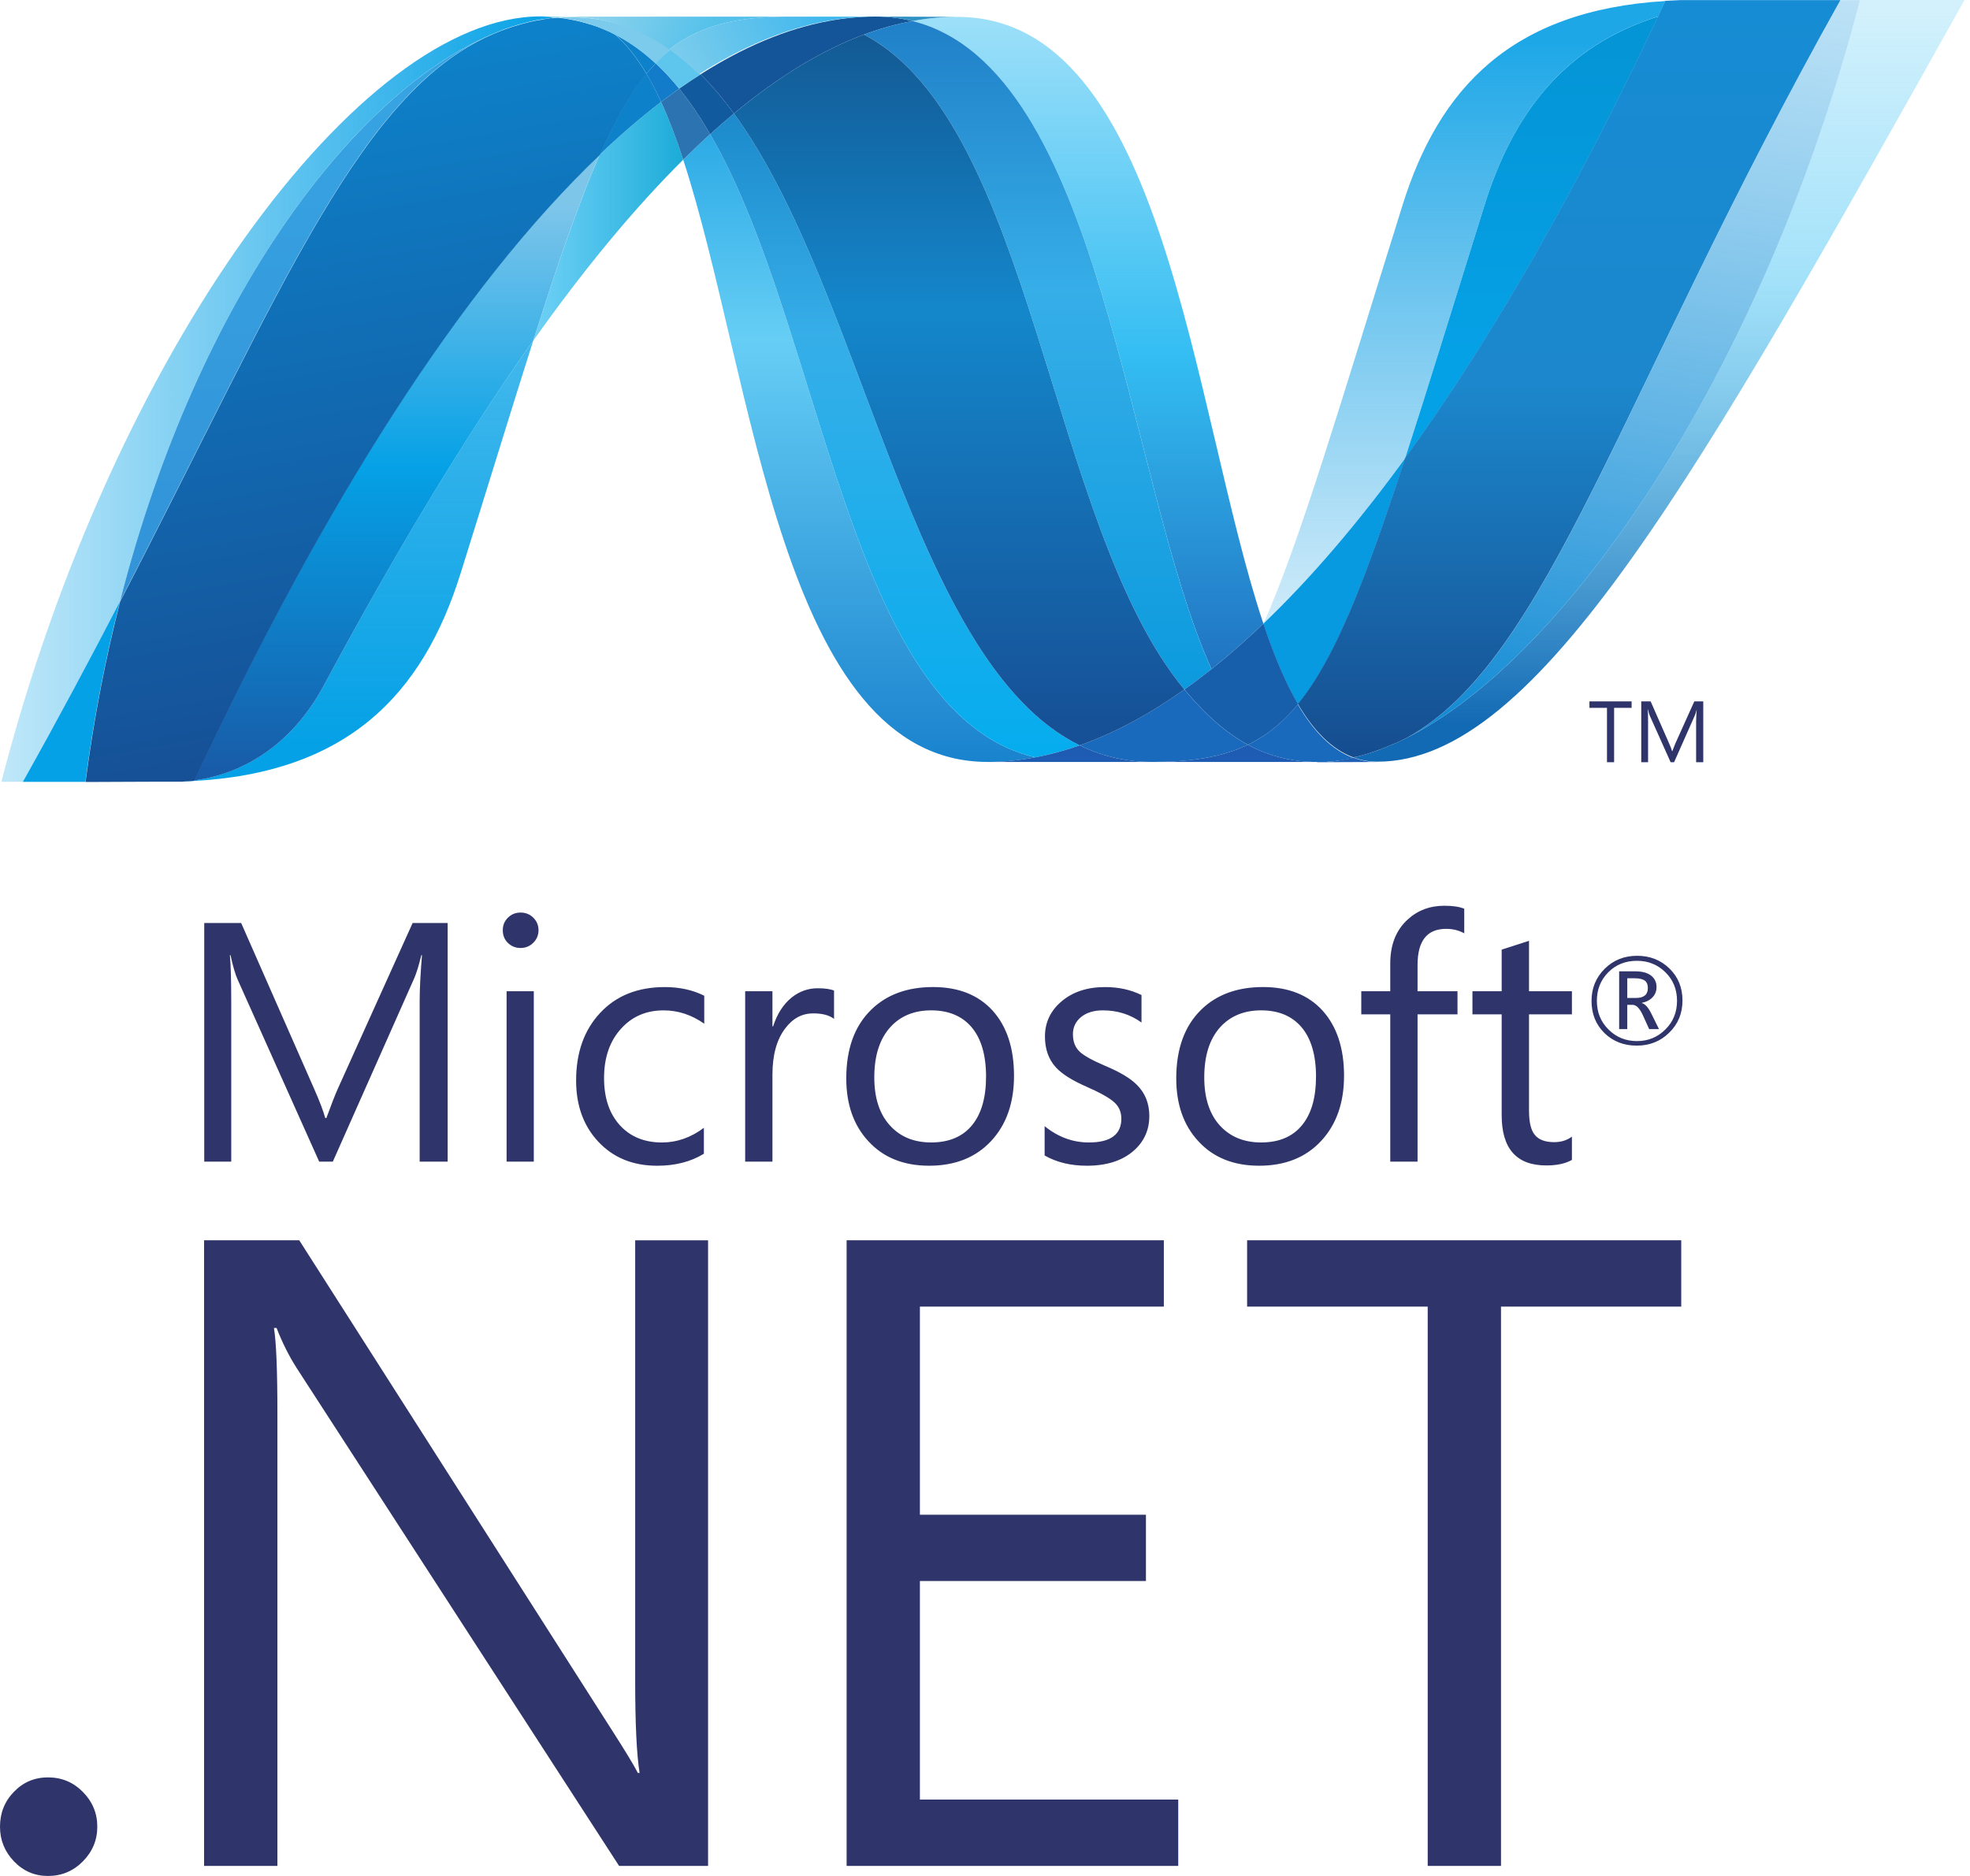 <svg xmlns="http://www.w3.org/2000/svg" xmlns:xlink="http://www.w3.org/1999/xlink" width="315" height="299.999"><defs><linearGradient id="q"><stop offset="0" stop-color="#33bdf2" stop-opacity=".698"/><stop offset="1" stop-color="#1dacd8"/></linearGradient><linearGradient id="p"><stop offset="0" stop-color="#05a1e6" stop-opacity=".247"/><stop offset="1" stop-color="#05a1e6"/></linearGradient><radialGradient cx="0" cy="0" r="1" fx="0" fy="0" id="a" gradientUnits="userSpaceOnUse" gradientTransform="matrix(-368.838 3054.236 3027.47 178.242 -35.956 775.328)" spreadMethod="pad"><stop offset="0" stop-color="#fff"/><stop offset=".907" stop-color="#9ca6b0"/><stop offset=".907" stop-color="#9ca6b0"/><stop offset="1" stop-color="#c2c6cc"/></radialGradient><linearGradient x2="1" id="b" gradientUnits="userSpaceOnUse" gradientTransform="matrix(0 -29.661 -29.661 0 2008.51 86.026)"><stop offset="0" stop-color="#0994dc"/><stop offset=".35" stop-color="#66cef5"/><stop offset=".35" stop-color="#66cef5"/><stop offset=".846" stop-color="#127bca"/><stop offset=".846" stop-color="#127bca"/><stop offset="1" stop-color="#127bca"/></linearGradient><linearGradient x2="1" id="c" gradientUnits="userSpaceOnUse" gradientTransform="matrix(0 -30.417 -30.417 0 2009.642 86.777)"><stop offset="0" stop-color="#0e76bc"/><stop offset=".36" stop-color="#36aee8"/><stop offset=".36" stop-color="#36aee8"/><stop offset=".846" stop-color="#00adef"/><stop offset=".846" stop-color="#00adef"/><stop offset="1" stop-color="#00adef"/></linearGradient><linearGradient x2="1" id="r" gradientUnits="userSpaceOnUse" gradientTransform="matrix(0 24.203 24.203 0 2015.755 62.94)"><stop offset="0" stop-color="#1c63b7"/><stop offset=".5" stop-color="#33bdf2"/><stop offset="1" stop-color="#33bdf2" stop-opacity=".42"/></linearGradient><linearGradient x2="1" id="d" gradientUnits="userSpaceOnUse" gradientTransform="matrix(0 -31.581 -31.581 0 2014.164 89.86)"><stop offset="0" stop-color="#166ab8"/><stop offset=".4" stop-color="#36aee8"/><stop offset=".4" stop-color="#36aee8"/><stop offset=".846" stop-color="#0798dd"/><stop offset=".846" stop-color="#0798dd"/><stop offset="1" stop-color="#0798dd"/></linearGradient><linearGradient x2="1" id="e" gradientUnits="userSpaceOnUse" gradientTransform="matrix(0 -33.582 -33.582 0 2011.675 89.693)"><stop offset="0" stop-color="#124379"/><stop offset=".39" stop-color="#1487cb"/><stop offset=".39" stop-color="#1487cb"/><stop offset=".78" stop-color="#165197"/><stop offset=".78" stop-color="#165197"/><stop offset="1" stop-color="#165197"/></linearGradient><linearGradient x2="1" id="o" gradientUnits="userSpaceOnUse" gradientTransform="matrix(0 23.577 23.577 0 2033.846 63.547)"><stop offset="0" stop-color="#136ab4"/><stop offset=".6" stop-color="#59caf5" stop-opacity=".549"/><stop offset="1" stop-color="#59caf5" stop-opacity=".235"/></linearGradient><linearGradient x2="1" id="f" gradientUnits="userSpaceOnUse" gradientTransform="matrix(0 24.141 24.141 0 1991.092 62.953)"><stop offset="0" stop-color="#318ed5"/><stop offset="1" stop-color="#38a7e4"/></linearGradient><linearGradient x2="1" id="n" gradientUnits="userSpaceOnUse" gradientTransform="matrix(0 23.466 23.466 0 1992.61 62.868)"><stop offset="0" stop-color="#05a1e6"/><stop offset="1" stop-color="#05a1e6" stop-opacity=".549"/></linearGradient><linearGradient x2="1" id="g" gradientUnits="userSpaceOnUse" gradientTransform="matrix(0 19.829 19.829 0 1993.873 61.67)"><stop offset="0" stop-color="#1959a6"/><stop offset=".5" stop-color="#05a1e6"/><stop offset=".5" stop-color="#05a1e6"/><stop offset=".918" stop-color="#7ec5ea"/><stop offset="1" stop-color="#7ec5ea"/></linearGradient><linearGradient x2="1" id="h" gradientUnits="userSpaceOnUse" gradientTransform="scale(21.832) rotate(100 44.472 39.773)"><stop offset="0" stop-color="#165096"/><stop offset="1" stop-color="#0d82ca"/></linearGradient><linearGradient x2="1" id="i" gradientUnits="userSpaceOnUse" gradientTransform="matrix(0 11.236 11.236 0 2029.81 75.097)"><stop offset="0" stop-color="#05a1e6"/><stop offset=".874" stop-color="#0495d6"/><stop offset="1" stop-color="#0495d6"/></linearGradient><linearGradient x2="1" id="m" gradientUnits="userSpaceOnUse" gradientTransform="scale(26.309) rotate(-100 40.07 -30.793)"><stop offset="0" stop-color="#38a7e4" stop-opacity=".329"/><stop offset=".962" stop-color="#0e88d3"/><stop offset=".962" stop-color="#0e88d3"/><stop offset="1" stop-color="#0e88d3"/></linearGradient><linearGradient x2="1" id="j" gradientUnits="userSpaceOnUse" gradientTransform="matrix(0 -24.512 -24.512 0 2031 86.462)"><stop offset="0" stop-color="#168cd4"/><stop offset=".5" stop-color="#1c87cc"/><stop offset="1" stop-color="#154b8d"/></linearGradient><linearGradient x2="1" id="l" gradientUnits="userSpaceOnUse" gradientTransform="scale(6.113) rotate(-22.527 199.29 -814.197)"><stop offset="0" stop-color="#97d6ee"/><stop offset=".703" stop-color="#55c1ea"/><stop offset="1" stop-color="#55c1ea"/></linearGradient><linearGradient x2="1" id="k" gradientUnits="userSpaceOnUse" gradientTransform="matrix(4.459 2.022 2.022 -4.459 2003 84.154)"><stop offset="0" stop-color="#7accec"/><stop offset="1" stop-color="#3fb7ed"/></linearGradient><linearGradient x2="1" id="s" gradientUnits="userSpaceOnUse" gradientTransform="matrix(0 -23.976 -23.976 0 2027.682 85.106)"><stop offset="0" stop-color="#1da7e7"/><stop offset="1" stop-color="#37abe7" stop-opacity="0"/></linearGradient><linearGradient x2="1" id="J" xlink:href="#k" gradientUnits="userSpaceOnUse" gradientTransform="matrix(4.459 2.022 2.022 -4.459 2003 84.154)"/><linearGradient x2="1" id="I" xlink:href="#l" gradientUnits="userSpaceOnUse" gradientTransform="scale(6.113) rotate(-22.527 199.29 -814.197)"/><linearGradient xlink:href="#s" id="K" gradientUnits="userSpaceOnUse" gradientTransform="rotate(90 113.834 120.332) scale(121.032)" x2="1"/><linearGradient xlink:href="#j" id="H" gradientUnits="userSpaceOnUse" gradientTransform="rotate(90 125.63 125.287) scale(123.742)" x2="1"/><linearGradient xlink:href="#m" id="G" gradientUnits="userSpaceOnUse" gradientTransform="scale(132.812) rotate(100 1.038 .84)" x2="1"/><linearGradient xlink:href="#i" id="F" gradientUnits="userSpaceOnUse" gradientTransform="rotate(-90 150.966 -93.937) scale(56.721)" x2="1"/><linearGradient xlink:href="#h" id="E" gradientUnits="userSpaceOnUse" gradientTransform="scale(110.211) rotate(-100 .756 .28)" x2="1"/><linearGradient xlink:href="#g" id="D" gradientUnits="userSpaceOnUse" gradientTransform="rotate(-90 94.15 30.655) scale(100.1)" x2="1"/><linearGradient xlink:href="#n" id="C" gradientUnits="userSpaceOnUse" gradientTransform="rotate(-90 87.943 30.817) scale(118.46)" x2="1"/><linearGradient xlink:href="#f" id="B" gradientUnits="userSpaceOnUse" gradientTransform="matrix(0 -121.865 121.865 0 49.455 118.332)" x2="1"/><linearGradient xlink:href="#p" id="A" gradientUnits="userSpaceOnUse" gradientTransform="translate(-3786.54 -8320.135) scale(4.038)" x1="937.661" y1="2075.999" x2="959.674" y2="2075.999"/><linearGradient xlink:href="#o" id="z" gradientUnits="userSpaceOnUse" gradientTransform="scale(119.018) rotate(-90 1.6 -.63)" x2="1"/><linearGradient xlink:href="#q" id="y" gradientUnits="userSpaceOnUse" gradientTransform="translate(-3786.54 -8320.135) scale(4.038)" x1="958.722" y1="2068.957" x2="964.657" y2="2068.957"/><linearGradient xlink:href="#e" id="x" gradientUnits="userSpaceOnUse" gradientTransform="rotate(90 85.01 68.352) scale(169.528)" x2="1"/><linearGradient xlink:href="#d" id="w" gradientUnits="userSpaceOnUse" gradientTransform="scale(159.425) rotate(90 .575 .466)" x2="1"/><linearGradient xlink:href="#r" id="v" gradientUnits="userSpaceOnUse" gradientTransform="matrix(0 -122.178 122.178 0 173.958 118.396)" x2="1"/><linearGradient xlink:href="#c" id="u" gradientUnits="userSpaceOnUse" gradientTransform="scale(153.551) rotate(90 .472 .46)" x2="1"/><linearGradient xlink:href="#b" id="t" gradientUnits="userSpaceOnUse" gradientTransform="matrix(0 149.735 -149.735 0 137.388 1.854)" x2="1"/></defs><path d="M260.89 113.2h-2.796v8.693h-1.14V113.2h-2.807v-1.035h6.744v1.035zM272.342 121.89h-1.135v-6.53c0-.516.04-1.147.093-1.89-.117.445-.214.753-.303.95l-3.312 7.47h-.555l-3.322-7.414c-.097-.206-.193-.54-.298-1.005h-.04c.04.393.053 1.026.053 1.904v6.517h-1.09v-9.726h1.503l2.984 6.79c.226.51.367.903.44 1.165h.043c.198-.536.36-.935.47-1.197l3.044-6.76h1.433v9.728zM263.488 158.007c0-.53-.145-.91-.444-1.157-.33-.266-.904-.408-1.7-.408h-1.147v3.15h1.383c1.278 0 1.908-.53 1.908-1.585m1.787 6.568H263.7l-1.004-2.217c-.51-1.11-1.055-1.666-1.65-1.666h-.85v3.883H258.9v-9.24h2.6c1.156 0 2.024.252 2.62.774.504.448.757 1.024.757 1.74 0 .637-.206 1.172-.62 1.616-.405.45-.986.752-1.728.91v.04c.514.12 1.03.685 1.53 1.705l1.215 2.46zm2.878-4.53c0-1.816-.62-3.35-1.858-4.567-1.242-1.217-2.756-1.828-4.543-1.828-1.843 0-3.377.61-4.594 1.838-1.217 1.232-1.822 2.756-1.822 4.558 0 1.843.63 3.383 1.883 4.61 1.236 1.226 2.75 1.832 4.532 1.832 1.772 0 3.286-.61 4.533-1.853 1.247-1.222 1.868-2.756 1.868-4.59m.873-.04c0 2.04-.7 3.752-2.11 5.13-1.408 1.39-3.135 2.08-5.2 2.08-2.08 0-3.806-.68-5.18-2.02-1.372-1.357-2.053-3.063-2.053-5.133 0-2.025.696-3.726 2.09-5.124 1.393-1.393 3.13-2.09 5.204-2.09 2.034 0 3.74.667 5.124 1.994 1.42 1.363 2.126 3.08 2.126 5.164M71.58 185.767h-4.477v-25.625c0-2.024.133-4.487.37-7.395h-.1c-.42 1.7-.803 2.933-1.14 3.695l-13.015 29.325h-2.18l-13.04-29.113c-.368-.813-.752-2.12-1.14-3.907h-.098c.138 1.53.214 4.008.214 7.446v25.574h-4.316v-38.16h5.906l11.707 26.61c.884 2.004 1.455 3.528 1.732 4.568h.186c.762-2.085 1.368-3.65 1.828-4.68l11.958-26.497h5.604v38.16zM85.354 185.766h-4.35v-27.25h4.35v27.25zm.752-37.02c0 .804-.283 1.475-.843 2.026-.55.55-1.232.828-2.03.828-.777 0-1.453-.267-2.008-.798-.556-.535-.83-1.217-.83-2.055 0-.787.276-1.458.83-2.004.555-.545 1.23-.807 2.008-.807.798 0 1.48.262 2.03.807.56.546.843 1.217.843 2.004M112.547 184.505c-2.09 1.282-4.583 1.918-7.466 1.918-3.906 0-7.05-1.297-9.454-3.887-2.332-2.514-3.508-5.76-3.508-9.738 0-4.463 1.277-8.077 3.85-10.823 2.56-2.75 6.004-4.124 10.335-4.124 2.367 0 4.467.465 6.305 1.384v4.478c-2.034-1.43-4.185-2.136-6.492-2.136-2.776 0-5.033.97-6.785 2.903-1.82 1.978-2.745 4.623-2.745 7.924 0 3.17.843 5.68 2.52 7.532 1.68 1.843 3.917 2.767 6.738 2.767 2.383 0 4.614-.783 6.704-2.343v4.145zM133.36 162.937c-.766-.59-1.872-.88-3.33-.88-1.772 0-3.262.794-4.468 2.394-1.368 1.788-2.05 4.262-2.05 7.422v13.892h-4.36v-27.25h4.36v5.62h.105c.642-1.99 1.63-3.52 2.954-4.605 1.237-.99 2.636-1.49 4.175-1.49 1.16 0 2.025.125 2.615.37v4.525zM157.67 172.19c0-3.488-.787-6.153-2.362-7.98-1.53-1.758-3.665-2.636-6.416-2.636-2.71 0-4.887.888-6.513 2.665-1.722 1.898-2.58 4.578-2.58 8.056 0 3.26.818 5.82 2.468 7.648 1.64 1.838 3.852 2.756 6.624 2.756 2.867 0 5.063-.933 6.567-2.79 1.473-1.818 2.21-4.388 2.21-7.72m4.473-.153c0 4.34-1.227 7.83-3.67 10.444-2.453 2.626-5.755 3.94-9.904 3.94-4.09 0-7.347-1.314-9.734-3.94-2.338-2.528-3.514-5.87-3.514-10.024 0-4.74 1.328-8.395 3.993-10.99 2.464-2.408 5.76-3.62 9.89-3.62 4.063 0 7.24 1.267 9.525 3.776 2.267 2.524 3.413 5.998 3.413 10.415M183.773 178.475c0 2.232-.832 4.08-2.503 5.553-1.823 1.595-4.326 2.393-7.476 2.393-2.58 0-4.842-.54-6.76-1.64v-4.69c2.135 1.737 4.493 2.61 7.083 2.61 3.453 0 5.184-1.27 5.184-3.806 0-1.065-.38-1.948-1.145-2.63-.767-.697-2.257-1.53-4.473-2.504-2.28-1-3.907-2.024-4.866-3.09-1.15-1.26-1.732-2.902-1.732-4.92 0-2.263.904-4.146 2.69-5.645 1.793-1.504 4.095-2.256 6.922-2.256 2.166 0 4.104.423 5.826 1.276v4.392c-1.798-1.298-3.852-1.944-6.184-1.944-1.444 0-2.605.36-3.468 1.06-.874.717-1.313 1.63-1.313 2.746 0 1.207.367 2.146 1.096 2.817.646.62 2.02 1.378 4.09 2.262 2.326.973 4.007 1.983 5.03 3.017 1.33 1.308 2 2.974 2 4.998M210.43 172.19c0-3.488-.788-6.153-2.368-7.98-1.525-1.758-3.665-2.636-6.41-2.636-2.712 0-4.888.888-6.523 2.665-1.718 1.898-2.57 4.578-2.57 8.056 0 3.26.817 5.82 2.452 7.648 1.66 1.838 3.872 2.756 6.64 2.756 2.87 0 5.062-.933 6.566-2.79 1.474-1.818 2.21-4.388 2.21-7.72m4.484-.153c0 4.34-1.237 7.83-3.685 10.444-2.443 2.626-5.745 3.94-9.894 3.94-4.094 0-7.35-1.314-9.738-3.94-2.338-2.528-3.514-5.87-3.514-10.024 0-4.74 1.34-8.395 3.99-10.99 2.463-2.408 5.764-3.62 9.9-3.62 4.063 0 7.233 1.267 9.515 3.776 2.27 2.524 3.427 5.998 3.427 10.415M234.132 149.256c-.858-.474-1.812-.716-2.898-.716-3.054 0-4.57 1.923-4.57 5.775v4.2h6.387v3.695h-6.385v23.555H222.3V162.21h-4.635v-3.695h4.634v-4.417c0-3 .918-5.352 2.786-7.048 1.6-1.474 3.558-2.206 5.886-2.206 1.348 0 2.398.162 3.16.475v3.936zM251.347 185.49c-1.03.592-2.403.885-4.1.885-4.755 0-7.132-2.68-7.132-8.042v-16.12h-4.675v-3.7h4.675v-6.648c1.393-.44 2.842-.918 4.372-1.413v8.062h6.86v3.7h-6.86v15.377c0 1.828.298 3.135.923 3.893.63.782 1.66 1.166 3.115 1.166 1.085 0 2.024-.292 2.822-.88v3.72zM15.558 292.118c0 2.135-.762 3.983-2.302 5.543-1.534 1.556-3.397 2.34-5.583 2.34-2.135 0-3.953-.784-5.442-2.34C.743 296.1 0 294.254 0 292.12c0-2.195.742-4.048 2.23-5.583 1.49-1.54 3.308-2.302 5.443-2.302 2.186 0 4.05.773 5.583 2.332 1.54 1.56 2.302 3.413 2.302 5.553M113.218 298.394H98.993l-51.638-79.746c-1.206-1.918-2.246-4.003-3.13-6.28H43.8c.368 2.136.557 6.72.557 13.742v72.284H32.63v-100.05h15.22l50.093 78.49c1.994 3.114 3.356 5.345 4.048 6.688h.28c-.465-2.878-.707-7.784-.707-14.71v-70.467h11.656v100.05zM188.398 298.394h-53.026v-100.05h50.724v10.602H147.09v33.282h36.144v10.606H147.09v34.954h41.308v10.606zM268.828 208.947h-28.82v89.448h-11.72v-89.448H199.41V198.34h69.418v10.607z" fill="#2f356a"/><path d="M109.242 25.537c11.312 34.595 15.598 96.31 48.68 96.31 2.518 0 5.062-.247 7.616-.733-30.07-7.012-33.635-68.055-51.985-99.666-1.44 1.308-2.868 2.67-4.31 4.09" fill="url(#t)"/><path d="M113.553 21.448c18.35 31.611 21.914 92.654 51.985 99.666 2.363-.434 4.73-1.09 7.103-1.92-26.99-13.225-34.452-72.5-55.29-101.037-1.263 1.05-2.53 2.15-3.797 3.29" fill="url(#u)"/><path d="M139.992 2.648c-2.514 0-5.064.247-7.623.732-6.695 1.262-13.494 4.145-20.35 8.506 1.873 1.848 3.655 3.963 5.33 6.27 6.972-5.785 13.9-10.06 20.8-12.63 2.59-.96 5.17-1.68 7.758-2.156-1.867-.475-3.836-.722-5.916-.722" fill="#14559a"/><path d="M193.712 107.004c2.76-2.196 5.528-4.624 8.3-7.274C190.516 65.296 186.4 2.7 153.09 2.7c-2.383 0-4.786.22-7.184.665 30.345 7.548 34.232 73.567 47.806 103.64" fill="url(#v)"/><path d="M145.907 3.368c-1.868-.475-3.836-.722-5.916-.722l13.1.048c-2.382 0-4.785.222-7.183.672" fill="#3092c4"/><path d="M193.13 114.32c-1.302-1.243-2.54-2.606-3.755-4.06-5.604 3.968-11.187 6.977-16.735 8.935 1.974.965 4.043 1.682 6.24 2.126 1.7.348 3.463.526 5.315.526 6.225 0 11.146-.737 15.336-2.746-2.305-1.247-4.42-2.863-6.4-4.78" fill="#1969bc"/><path d="M138.147 5.53c27.18 14.217 29.542 78.59 51.23 104.73 1.453-1.024 2.89-2.11 4.33-3.256-13.574-30.072-17.456-96.097-47.796-103.64-2.588.486-5.173 1.203-7.763 2.167" fill="url(#w)"/><path d="M117.35 18.157c20.838 28.537 28.3 87.812 55.29 101.038 5.55-1.958 11.132-4.967 16.736-8.935-21.687-26.14-24.05-90.513-51.23-104.73-6.9 2.566-13.826 6.84-20.797 12.627" fill="url(#x)"/><path d="M95.91 24.704c-3.267 7.386-6.604 17.093-10.638 29.764 8.022-11.303 16.018-21.04 23.97-28.93-1.096-3.368-2.273-6.472-3.54-9.24-3.25 2.49-6.527 5.292-9.793 8.406" fill="url(#y)"/><path d="M108.6 14.17c-.96.686-1.925 1.388-2.894 2.13 1.267 2.766 2.438 5.87 3.534 9.238 1.443-1.414 2.877-2.782 4.31-4.09-1.54-2.645-3.175-5.088-4.95-7.28" fill="#2b74b1"/><path d="M112.02 11.886c-1.14.723-2.276 1.485-3.422 2.282 1.777 2.19 3.412 4.634 4.957 7.285 1.267-1.146 2.534-2.252 3.796-3.297-1.675-2.307-3.457-4.422-5.33-6.27" fill="#125a9e"/><path d="M297.406.014c-15.372 59.28-47.478 106.894-74.394 118.9h-.05c-.49.22-.976.423-1.455.62-.066.04-.126.044-.177.068-.142.057-.273.1-.414.158-.066.04-.126.053-.187.077-.228.08-.45.15-.672.238-.096.04-.187.065-.278.097-.1.04-.217.077-.333.11-.1.04-.207.068-.323.112-.096.04-.197.057-.288.097-.197.058-.378.106-.575.175-.08 0-.156.044-.242.065-.12.04-.257.07-.388.105-.09.04-.167.053-.263.073-.136.04-.288.077-.424.11-.182.04-.343.076-.515.112 1.217.45 2.484.676 3.852.676 25.523 0 51.258-45.74 93.84-121.806H297.4z" fill="url(#z)"/><path d="M79.73 5.054c.016 0 .036-.04.046-.04.02 0 .05 0 .06-.04h.033c.14-.048.27-.105.412-.158.036 0 .055 0 .08-.04.037 0 .072-.04.108-.044.15-.048.303-.105.444-.158h.024c.338-.1.65-.226.98-.343.045 0 .09-.04.145-.04.137-.043.278-.092.42-.124.065-.04.13-.04.19-.06.147-.045.29-.094.425-.127.06 0 .117-.04.162-.045.47-.13.934-.25 1.403-.363.066 0 .12-.04.192-.044.136-.04.263-.06.41-.08.06-.04.13-.04.2-.062.137-.04.268-.044.415-.077h.096c.283-.058.57-.106.853-.16H87c.137-.04.258-.043.394-.068.075 0 .152-.04.223-.04.126 0 .252-.04.378-.057.066 0 .13 0 .207-.04.298-.04.606-.056.92-.08-.885-.086-1.793-.142-2.717-.142-28.744 0-68.347 53.334-86.187 122.402h3.438c5.71-10.182 10.838-19.814 15.528-28.855C31.678 47.25 57.126 13.885 79.73 5.046" fill="url(#A)"/><path d="M95.91 24.704c3.265-3.114 6.542-5.916 9.793-8.405-.742-1.626-1.51-3.13-2.333-4.51-2.63 3.192-5.033 7.402-7.46 12.914" fill="#0d82ca"/><path d="M98.27 5.458c1.878 1.575 3.56 3.74 5.1 6.336.484-.596.974-1.146 1.483-1.66-2.135-1.995-4.442-3.63-6.946-4.862.1.056.202.1.307.145 0 0 .04.04.057.04" fill="#0d82ca"/><path d="M19.183 96.176C45.393 45.67 57.81 13.704 79.73 5.052c-22.6 8.844-48.053 42.207-60.547 91.124" fill="url(#B)"/><path d="M104.852 10.132c-.51.52-.995 1.065-1.485 1.66.823 1.38 1.59 2.878 2.338 4.508.97-.74 1.933-1.443 2.892-2.13-1.186-1.464-2.438-2.822-3.745-4.038" fill="#127bca"/><path d="M31.08 124.804c-.16.04-.322.04-.473.057h-.09c-.138 0-.28.04-.405.04h-.066c-.328.04-.65.04-.964.066h-.1c26.527-.742 38.652-14.024 44.67-33.288 4.573-14.604 8.33-26.906 11.62-37.23C74.163 70.088 63 88.73 51.78 109.614c-5.41 10.066-13.64 14.27-20.697 15.17" fill="url(#C)"/><path d="M31.08 124.794c7.058-.9 15.287-5.1 20.698-15.17C63 88.744 74.168 70.097 85.268 54.458c4.038-12.676 7.37-22.378 10.64-29.764-22.125 21.06-44.337 56.08-64.827 100.09" fill="url(#D)"/><path d="M19.18 96.177c-4.688 9.04-9.817 18.673-15.527 28.855h10c1.323-10.11 3.2-19.753 5.528-28.85" fill="#05a1e6"/><path d="M88.2 2.87c-.08 0-.14.04-.21.04-.122.04-.25.04-.375.054-.075 0-.146 0-.222.04-.136.04-.262.044-.394.07-.062 0-.122 0-.172.04-.288.047-.57.1-.853.15h-.096c-.148.04-.28.06-.415.08-.07.04-.142.04-.208.056-.136.04-.272.057-.403.08-.07.04-.126.04-.192.045-.47.113-.934.234-1.404.363-.05 0-.1.04-.16.048-.142.04-.28.08-.425.125-.06.04-.13.04-.192.057-.14.04-.282.08-.418.126-.055 0-.1.04-.15.04-.325.12-.643.242-.976.343-.14.044-.293.1-.444.153-.06.04-.116.048-.187.076-.14.044-.282.1-.414.154-.05.04-.1.044-.135.065-21.92 8.652-34.337 40.617-60.547 91.124-2.327 9.096-4.21 18.738-5.528 28.85h1.404c3.952 0 5.068-.04 9.616-.04H29.105c.313-.04.636-.04.965-.066h.06c.137 0 .273-.04.404-.04h.096c.146 0 .313-.04.474-.057 20.49-44.01 42.702-79.03 64.828-100.09 2.434-5.512 4.832-9.723 7.457-12.908-1.534-2.595-3.215-4.766-5.093-6.342 0 0-.05 0-.055-.04-.106-.044-.207-.097-.313-.15-.107-.056-.198-.1-.31-.156-.095-.04-.206-.093-.302-.146-.13-.04-.237-.097-.353-.15-.096-.04-.182-.08-.278-.12-.197-.077-.393-.158-.58-.243-.086-.04-.167-.06-.248-.093-.137-.05-.294-.113-.435-.173-.07-.04-.15-.048-.232-.077-.207-.07-.41-.142-.6-.206h-.05c-.233-.077-.46-.134-.698-.198-.055-.04-.1-.04-.156-.048-.208-.057-.39-.113-.587-.166-.05 0-.096-.04-.136-.04-.474-.125-.964-.226-1.46-.32-.05 0-.1-.04-.15-.04-.212-.04-.42-.076-.63-.1-.052-.04-.082-.04-.127-.04-.252-.04-.5-.07-.747-.097h-.13c-.203-.04-.39-.044-.577-.065-.318.04-.62.057-.92.085" fill="url(#E)"/><path d="M237.363 32.832c-5.043 16.154-9.127 29.48-12.68 40.445 13.836-19.04 27.466-42.995 40.445-70.638-15.14 4.754-23.216 15.638-27.765 30.192" fill="url(#F)"/><path d="M225.122 117.903c-.707.36-1.414.702-2.11 1.01 26.916-12.005 59.022-59.62 74.394-118.9h-3.115c-35.315 63.087-46.674 105.32-69.168 117.89" fill="url(#G)"/><path d="M207.545 112.603c5.856-7.148 10.627-19.3 17.14-39.325-7.513 10.318-15.075 19.188-22.642 26.422 0 .04 0 .04-.04.065 1.65 4.947 3.463 9.313 5.528 12.837" fill="#079ae1"/><path d="M207.545 112.603c-1.994 2.433-4.104 4.286-6.45 5.66-.516.298-1.036.58-1.566.837 2.478 1.338 5.183 2.23 8.212 2.59.444.044.883.085 1.343.117h.08c.207 0 .425 0 .647.04h2.19c.08 0 .165 0 .246-.04.157 0 .323 0 .485-.04h.237c.167 0 .35-.04.526-.057h.04c.053 0 .11-.04.162-.04.186-.04.38-.057.56-.085h.166c.206-.04.42-.065.63-.105H215.157c.424-.08.838-.162 1.257-.267-3.474-1.272-6.38-4.27-8.885-8.54" fill="#1969bc"/><path d="M157.92 121.847c2.52 0 5.065-.247 7.62-.737 2.362-.43 4.73-1.086 7.102-1.914 1.974.965 4.043 1.682 6.234 2.126 1.7.347 3.468.525 5.32.525h-26.275z" fill="#1e5cb3"/><path d="M184.198 121.847c6.22 0 11.146-.737 15.33-2.746 2.48 1.338 5.185 2.232 8.214 2.59.444.044.884.085 1.343.117h.08c.207 0 .425 0 .647.04h.755-26.387z" fill="#1e5cb3"/><path d="M210.582 121.847H212.02c.086 0 .167 0 .248-.04.157 0 .323 0 .49-.04h.239c.166 0 .348-.04.52-.056h.044c.053 0 .105-.04.158-.04.186-.04.38-.055.56-.084.06 0 .11 0 .174-.04.206-.04.42-.06.63-.1H215.185c.424-.082.838-.163 1.257-.268 1.217.45 2.485.677 3.852.677l-9.702.04z" fill="#1d60b5"/><path d="M202.02 99.766v-.04c-2.772 2.65-5.54 5.078-8.3 7.274-1.444 1.146-2.882 2.23-4.336 3.256 1.216 1.454 2.453 2.817 3.756 4.06 1.98 1.917 4.093 3.533 6.4 4.78.526-.26 1.05-.54 1.56-.84 2.353-1.372 4.463-3.224 6.457-5.657-2.065-3.525-3.877-7.892-5.528-12.84" fill="#175fab"/><path d="M284.427.014H268.75c-.848.04-1.67.07-2.483.12-.384.824-.778 1.647-1.157 2.475-12.978 27.642-26.608 51.596-40.445 70.638-6.507 20.025-11.283 32.176-17.14 39.325 2.505 4.27 5.418 7.274 8.88 8.546.102-.04.183-.04.274-.062h.055c.06 0 .126-.04.192-.04.14-.04.292-.065.434-.11.092-.04.167-.043.258-.072.132-.04.268-.07.39-.1.08-.04.16-.054.24-.07.203-.065.385-.113.577-.174.09-.04.187-.073.288-.097.11-.04.222-.07.323-.117.116-.04.232-.06.333-.105.09-.04.185-.065.27-.1.228-.082.45-.15.678-.24.06 0 .12-.055.187-.068.136-.057.277-.1.414-.162.05-.04.11-.044.175-.065.475-.198.964-.4 1.454-.62h.05c.697-.307 1.404-.652 2.105-1.01 22.5-12.57 33.858-54.803 69.175-117.89h-9.864z" fill="url(#H)"/><path d="M89.12 2.786c.057 0 .107 0 .162.04.136 0 .273 0 .41.044h.136c.247.04.494.06.747.097.046 0 .086 0 .126.04.207.04.42.073.632.105.046 0 .106.04.156.04.485.097.98.198 1.454.323.045 0 .09.04.132.04.2.048.383.11.585.166.06 0 .105.04.16.05.238.06.46.12.692.198.01 0 .024 0 .05.04.198.06.4.137.607.205.08.04.155.057.23.077.143.06.3.122.435.178.08 0 .162.056.247.085.187.085.384.162.576.242.1.04.187.085.283.122.112.057.228.11.35.15.1.047.21.1.307.144.106.058.206.102.308.16 2.504 1.23 4.81 2.87 6.946 4.86.788-.827 1.61-1.57 2.464-2.236-4.67-3.312-9.96-5.2-16.063-5.2-.706 0-1.412.04-2.13.093" fill="#7dcbec"/><path d="M104.852 10.132c1.307 1.216 2.56 2.574 3.745 4.038 1.146-.797 2.282-1.565 3.423-2.282-1.494-1.494-3.07-2.837-4.71-3.993-.853.662-1.67 1.41-2.458 2.237" fill="#5ec5ed"/><path d="M1998.95 85.842c.14.012.28.017.42.017 1.21 0 2.258-.375 3.183-1.03.976.77 2.156 1.04 3.795 1.04h-7.937c.184 0 .363-.012.54-.028" fill="url(#I)" transform="matrix(5.048 0 0 -5.048 -10001.867 436.128)"/><path d="M2006.348 85.87c-1.64 0-2.82-.27-3.795-1.04.324-.23.636-.495.932-.79 1.36.863 2.705 1.435 4.032 1.685.506.095 1.01.144 1.51.144h-2.68z" fill="url(#J)" transform="matrix(5.048 0 0 -5.048 -10001.867 436.128)"/><path d="M224.683 73.288c3.558-10.975 7.632-24.297 12.685-40.456 4.554-14.56 12.616-25.443 27.755-30.193.4-.814.778-1.652 1.167-2.475-24.68 1.48-36.216 14.034-42.02 32.626-10.153 32.46-16.302 53.502-22.223 66.91 7.562-7.23 15.124-16.104 22.636-26.412" fill="url(#K)"/></svg>